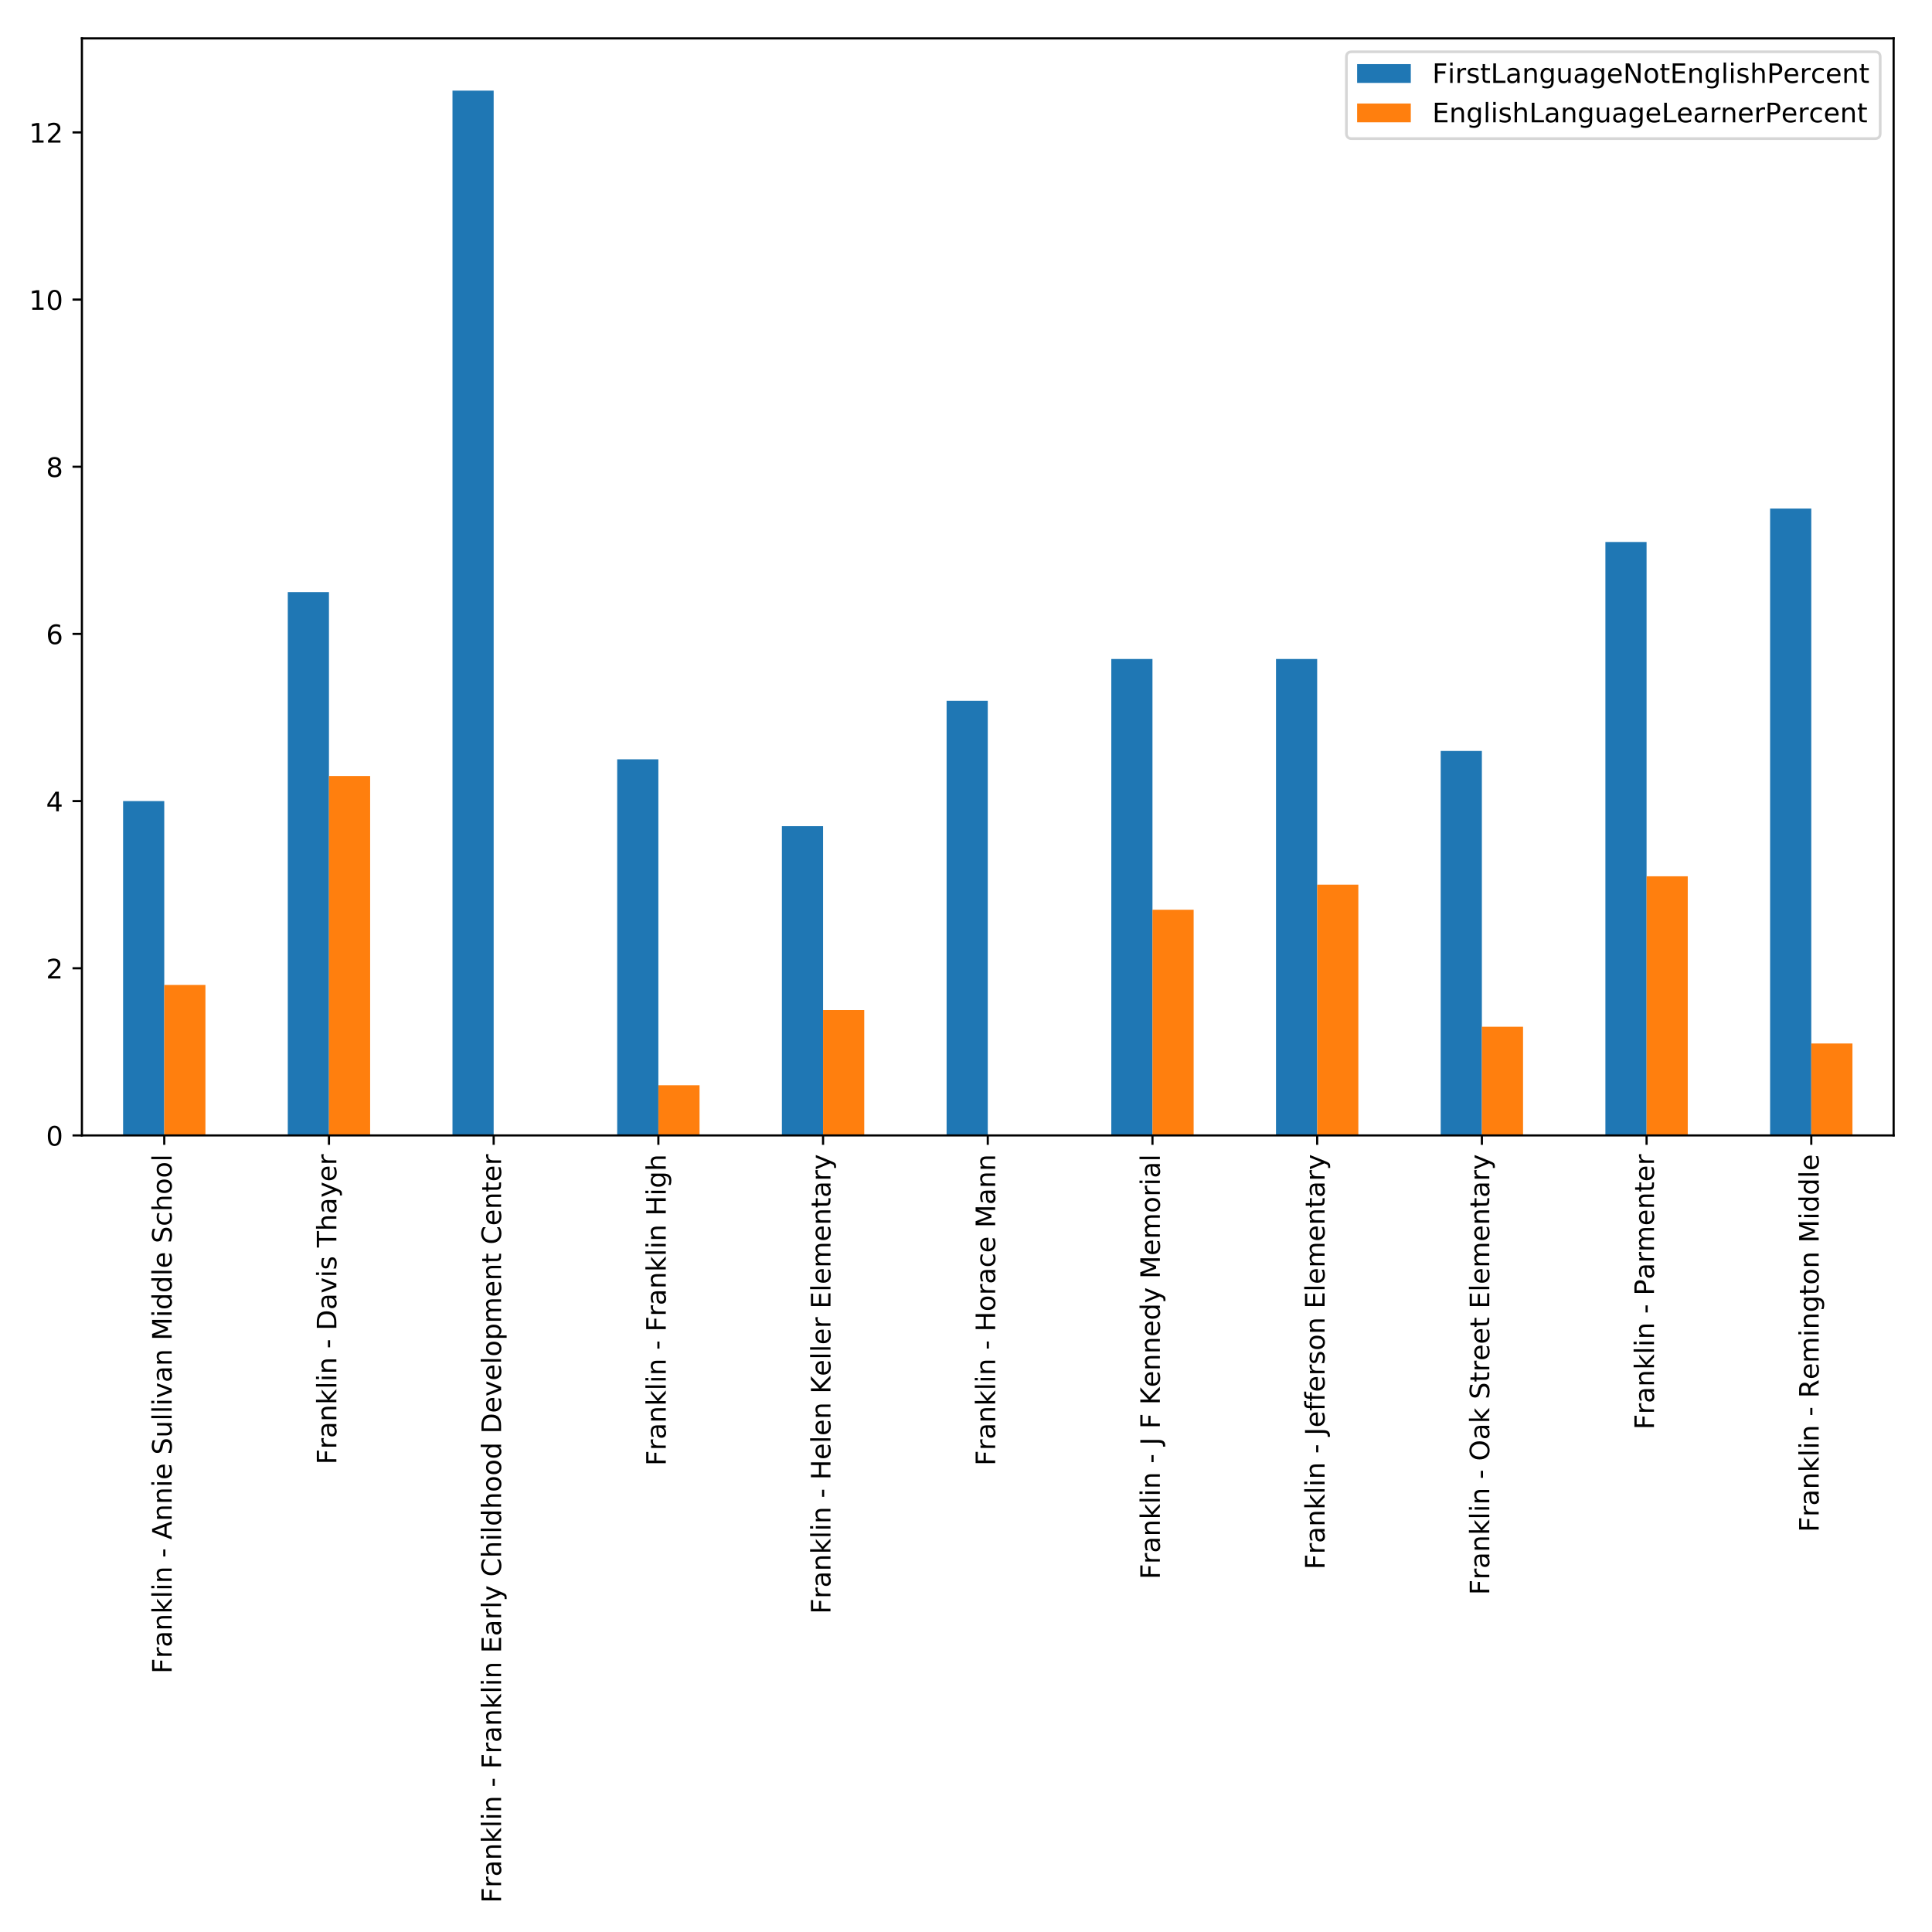 <?xml version="1.0" encoding="utf-8" standalone="no"?>
<!DOCTYPE svg PUBLIC "-//W3C//DTD SVG 1.1//EN"
  "http://www.w3.org/Graphics/SVG/1.1/DTD/svg11.dtd">
<!-- Created with matplotlib (http://matplotlib.org/) -->
<svg height="720pt" version="1.1" viewBox="0 0 720 720" width="720pt" xmlns="http://www.w3.org/2000/svg" xmlns:xlink="http://www.w3.org/1999/xlink">
 <defs>
  <style type="text/css">
*{stroke-linecap:butt;stroke-linejoin:round;}
  </style>
 </defs>
 <g id="figure_1">
  <g id="patch_1">
   <path d="M 0 720 
L 720 720 
L 720 0 
L 0 0 
z
" style="fill:#ffffff;"/>
  </g>
  <g id="axes_1">
   <g id="patch_2">
    <path d="M 30.525 423.137 
L 705.7 423.137 
L 705.7 14.3 
L 30.525 14.3 
z
" style="fill:#ffffff;"/>
   </g>
   <g id="patch_3">
    <path clip-path="url(#pba1f4c65ac)" d="M 45.87 423.137 
L 61.215 423.137 
L 61.215 298.539 
L 45.87 298.539 
z
" style="fill:#1f77b4;"/>
   </g>
   <g id="patch_4">
    <path clip-path="url(#pba1f4c65ac)" d="M 107.249 423.137 
L 122.594 423.137 
L 122.594 220.666 
L 107.249 220.666 
z
" style="fill:#1f77b4;"/>
   </g>
   <g id="patch_5">
    <path clip-path="url(#pba1f4c65ac)" d="M 168.629 423.137 
L 183.974 423.137 
L 183.974 33.768 
L 168.629 33.768 
z
" style="fill:#1f77b4;"/>
   </g>
   <g id="patch_6">
    <path clip-path="url(#pba1f4c65ac)" d="M 230.009 423.137 
L 245.353 423.137 
L 245.353 282.965 
L 230.009 282.965 
z
" style="fill:#1f77b4;"/>
   </g>
   <g id="patch_7">
    <path clip-path="url(#pba1f4c65ac)" d="M 291.388 423.137 
L 306.733 423.137 
L 306.733 307.884 
L 291.388 307.884 
z
" style="fill:#1f77b4;"/>
   </g>
   <g id="patch_8">
    <path clip-path="url(#pba1f4c65ac)" d="M 352.768 423.137 
L 368.113 423.137 
L 368.113 261.16 
L 352.768 261.16 
z
" style="fill:#1f77b4;"/>
   </g>
   <g id="patch_9">
    <path clip-path="url(#pba1f4c65ac)" d="M 414.147 423.137 
L 429.492 423.137 
L 429.492 245.585 
L 414.147 245.585 
z
" style="fill:#1f77b4;"/>
   </g>
   <g id="patch_10">
    <path clip-path="url(#pba1f4c65ac)" d="M 475.527 423.137 
L 490.872 423.137 
L 490.872 245.585 
L 475.527 245.585 
z
" style="fill:#1f77b4;"/>
   </g>
   <g id="patch_11">
    <path clip-path="url(#pba1f4c65ac)" d="M 536.906 423.137 
L 552.251 423.137 
L 552.251 279.85 
L 536.906 279.85 
z
" style="fill:#1f77b4;"/>
   </g>
   <g id="patch_12">
    <path clip-path="url(#pba1f4c65ac)" d="M 598.286 423.137 
L 613.631 423.137 
L 613.631 201.976 
L 598.286 201.976 
z
" style="fill:#1f77b4;"/>
   </g>
   <g id="patch_13">
    <path clip-path="url(#pba1f4c65ac)" d="M 659.665 423.137 
L 675.01 423.137 
L 675.01 189.516 
L 659.665 189.516 
z
" style="fill:#1f77b4;"/>
   </g>
   <g id="patch_14">
    <path clip-path="url(#pba1f4c65ac)" d="M 61.215 423.137 
L 76.56 423.137 
L 76.56 367.068 
L 61.215 367.068 
z
" style="fill:#ff7f0e;"/>
   </g>
   <g id="patch_15">
    <path clip-path="url(#pba1f4c65ac)" d="M 122.594 423.137 
L 137.939 423.137 
L 137.939 289.195 
L 122.594 289.195 
z
" style="fill:#ff7f0e;"/>
   </g>
   <g id="patch_16">
    <path clip-path="url(#pba1f4c65ac)" d="M 183.974 423.137 
L 199.319 423.137 
L 199.319 423.137 
L 183.974 423.137 
z
" style="fill:#ff7f0e;"/>
   </g>
   <g id="patch_17">
    <path clip-path="url(#pba1f4c65ac)" d="M 245.353 423.137 
L 260.698 423.137 
L 260.698 404.448 
L 245.353 404.448 
z
" style="fill:#ff7f0e;"/>
   </g>
   <g id="patch_18">
    <path clip-path="url(#pba1f4c65ac)" d="M 306.733 423.137 
L 322.078 423.137 
L 322.078 376.413 
L 306.733 376.413 
z
" style="fill:#ff7f0e;"/>
   </g>
   <g id="patch_19">
    <path clip-path="url(#pba1f4c65ac)" d="M 368.113 423.137 
L 383.457 423.137 
L 383.457 423.137 
L 368.113 423.137 
z
" style="fill:#ff7f0e;"/>
   </g>
   <g id="patch_20">
    <path clip-path="url(#pba1f4c65ac)" d="M 429.492 423.137 
L 444.837 423.137 
L 444.837 339.034 
L 429.492 339.034 
z
" style="fill:#ff7f0e;"/>
   </g>
   <g id="patch_21">
    <path clip-path="url(#pba1f4c65ac)" d="M 490.872 423.137 
L 506.216 423.137 
L 506.216 329.689 
L 490.872 329.689 
z
" style="fill:#ff7f0e;"/>
   </g>
   <g id="patch_22">
    <path clip-path="url(#pba1f4c65ac)" d="M 552.251 423.137 
L 567.596 423.137 
L 567.596 382.643 
L 552.251 382.643 
z
" style="fill:#ff7f0e;"/>
   </g>
   <g id="patch_23">
    <path clip-path="url(#pba1f4c65ac)" d="M 613.631 423.137 
L 628.976 423.137 
L 628.976 326.574 
L 613.631 326.574 
z
" style="fill:#ff7f0e;"/>
   </g>
   <g id="patch_24">
    <path clip-path="url(#pba1f4c65ac)" d="M 675.01 423.137 
L 690.355 423.137 
L 690.355 388.873 
L 675.01 388.873 
z
" style="fill:#ff7f0e;"/>
   </g>
   <g id="matplotlib.axis_1">
    <g id="xtick_1">
     <g id="line2d_1">
      <defs>
       <path d="M 0 0 
L 0 3.5 
" id="mfb82d4d991" style="stroke:#000000;stroke-width:0.8;"/>
      </defs>
      <g>
       <use style="stroke:#000000;stroke-width:0.8;" x="61.215" xlink:href="#mfb82d4d991" y="423.137"/>
      </g>
     </g>
     <g id="text_1">
      <!-- Franklin - Annie Sullivan Middle School -->
      <defs>
       <path d="M 9.812 72.906 
L 51.703 72.906 
L 51.703 64.594 
L 19.672 64.594 
L 19.672 43.109 
L 48.578 43.109 
L 48.578 34.812 
L 19.672 34.812 
L 19.672 0 
L 9.812 0 
z
" id="DejaVuSans-46"/>
       <path d="M 41.109 46.297 
Q 39.594 47.172 37.812 47.578 
Q 36.031 48 33.891 48 
Q 26.266 48 22.188 43.047 
Q 18.109 38.094 18.109 28.812 
L 18.109 0 
L 9.078 0 
L 9.078 54.688 
L 18.109 54.688 
L 18.109 46.188 
Q 20.953 51.172 25.484 53.578 
Q 30.031 56 36.531 56 
Q 37.453 56 38.578 55.875 
Q 39.703 55.766 41.062 55.516 
z
" id="DejaVuSans-72"/>
       <path d="M 34.281 27.484 
Q 23.391 27.484 19.188 25 
Q 14.984 22.516 14.984 16.5 
Q 14.984 11.719 18.141 8.906 
Q 21.297 6.109 26.703 6.109 
Q 34.188 6.109 38.703 11.406 
Q 43.219 16.703 43.219 25.484 
L 43.219 27.484 
z
M 52.203 31.203 
L 52.203 0 
L 43.219 0 
L 43.219 8.297 
Q 40.141 3.328 35.547 0.953 
Q 30.953 -1.422 24.312 -1.422 
Q 15.922 -1.422 10.953 3.297 
Q 6 8.016 6 15.922 
Q 6 25.141 12.172 29.828 
Q 18.359 34.516 30.609 34.516 
L 43.219 34.516 
L 43.219 35.406 
Q 43.219 41.609 39.141 45 
Q 35.062 48.391 27.688 48.391 
Q 23 48.391 18.547 47.266 
Q 14.109 46.141 10.016 43.891 
L 10.016 52.203 
Q 14.938 54.109 19.578 55.047 
Q 24.219 56 28.609 56 
Q 40.484 56 46.344 49.844 
Q 52.203 43.703 52.203 31.203 
z
" id="DejaVuSans-61"/>
       <path d="M 54.891 33.016 
L 54.891 0 
L 45.906 0 
L 45.906 32.719 
Q 45.906 40.484 42.875 44.328 
Q 39.844 48.188 33.797 48.188 
Q 26.516 48.188 22.312 43.547 
Q 18.109 38.922 18.109 30.906 
L 18.109 0 
L 9.078 0 
L 9.078 54.688 
L 18.109 54.688 
L 18.109 46.188 
Q 21.344 51.125 25.703 53.562 
Q 30.078 56 35.797 56 
Q 45.219 56 50.047 50.172 
Q 54.891 44.344 54.891 33.016 
z
" id="DejaVuSans-6e"/>
       <path d="M 9.078 75.984 
L 18.109 75.984 
L 18.109 31.109 
L 44.922 54.688 
L 56.391 54.688 
L 27.391 29.109 
L 57.625 0 
L 45.906 0 
L 18.109 26.703 
L 18.109 0 
L 9.078 0 
z
" id="DejaVuSans-6b"/>
       <path d="M 9.422 75.984 
L 18.406 75.984 
L 18.406 0 
L 9.422 0 
z
" id="DejaVuSans-6c"/>
       <path d="M 9.422 54.688 
L 18.406 54.688 
L 18.406 0 
L 9.422 0 
z
M 9.422 75.984 
L 18.406 75.984 
L 18.406 64.594 
L 9.422 64.594 
z
" id="DejaVuSans-69"/>
       <path id="DejaVuSans-20"/>
       <path d="M 4.891 31.391 
L 31.203 31.391 
L 31.203 23.391 
L 4.891 23.391 
z
" id="DejaVuSans-2d"/>
       <path d="M 34.188 63.188 
L 20.797 26.906 
L 47.609 26.906 
z
M 28.609 72.906 
L 39.797 72.906 
L 67.578 0 
L 57.328 0 
L 50.688 18.703 
L 17.828 18.703 
L 11.188 0 
L 0.781 0 
z
" id="DejaVuSans-41"/>
       <path d="M 56.203 29.594 
L 56.203 25.203 
L 14.891 25.203 
Q 15.484 15.922 20.484 11.062 
Q 25.484 6.203 34.422 6.203 
Q 39.594 6.203 44.453 7.469 
Q 49.312 8.734 54.109 11.281 
L 54.109 2.781 
Q 49.266 0.734 44.188 -0.344 
Q 39.109 -1.422 33.891 -1.422 
Q 20.797 -1.422 13.156 6.188 
Q 5.516 13.812 5.516 26.812 
Q 5.516 40.234 12.766 48.109 
Q 20.016 56 32.328 56 
Q 43.359 56 49.781 48.891 
Q 56.203 41.797 56.203 29.594 
z
M 47.219 32.234 
Q 47.125 39.594 43.094 43.984 
Q 39.062 48.391 32.422 48.391 
Q 24.906 48.391 20.391 44.141 
Q 15.875 39.891 15.188 32.172 
z
" id="DejaVuSans-65"/>
       <path d="M 53.516 70.516 
L 53.516 60.891 
Q 47.906 63.578 42.922 64.891 
Q 37.938 66.219 33.297 66.219 
Q 25.25 66.219 20.875 63.094 
Q 16.5 59.969 16.5 54.203 
Q 16.5 49.359 19.406 46.891 
Q 22.312 44.438 30.422 42.922 
L 36.375 41.703 
Q 47.406 39.594 52.656 34.297 
Q 57.906 29 57.906 20.125 
Q 57.906 9.516 50.797 4.047 
Q 43.703 -1.422 29.984 -1.422 
Q 24.812 -1.422 18.969 -0.25 
Q 13.141 0.922 6.891 3.219 
L 6.891 13.375 
Q 12.891 10.016 18.656 8.297 
Q 24.422 6.594 29.984 6.594 
Q 38.422 6.594 43.016 9.906 
Q 47.609 13.234 47.609 19.391 
Q 47.609 24.75 44.312 27.781 
Q 41.016 30.812 33.5 32.328 
L 27.484 33.5 
Q 16.453 35.688 11.516 40.375 
Q 6.594 45.062 6.594 53.422 
Q 6.594 63.094 13.406 68.656 
Q 20.219 74.219 32.172 74.219 
Q 37.312 74.219 42.625 73.281 
Q 47.953 72.359 53.516 70.516 
z
" id="DejaVuSans-53"/>
       <path d="M 8.5 21.578 
L 8.5 54.688 
L 17.484 54.688 
L 17.484 21.922 
Q 17.484 14.156 20.5 10.266 
Q 23.531 6.391 29.594 6.391 
Q 36.859 6.391 41.078 11.031 
Q 45.312 15.672 45.312 23.688 
L 45.312 54.688 
L 54.297 54.688 
L 54.297 0 
L 45.312 0 
L 45.312 8.406 
Q 42.047 3.422 37.719 1 
Q 33.406 -1.422 27.688 -1.422 
Q 18.266 -1.422 13.375 4.438 
Q 8.5 10.297 8.5 21.578 
z
M 31.109 56 
z
" id="DejaVuSans-75"/>
       <path d="M 2.984 54.688 
L 12.5 54.688 
L 29.594 8.797 
L 46.688 54.688 
L 56.203 54.688 
L 35.688 0 
L 23.484 0 
z
" id="DejaVuSans-76"/>
       <path d="M 9.812 72.906 
L 24.516 72.906 
L 43.109 23.297 
L 61.812 72.906 
L 76.516 72.906 
L 76.516 0 
L 66.891 0 
L 66.891 64.016 
L 48.094 14.016 
L 38.188 14.016 
L 19.391 64.016 
L 19.391 0 
L 9.812 0 
z
" id="DejaVuSans-4d"/>
       <path d="M 45.406 46.391 
L 45.406 75.984 
L 54.391 75.984 
L 54.391 0 
L 45.406 0 
L 45.406 8.203 
Q 42.578 3.328 38.25 0.953 
Q 33.938 -1.422 27.875 -1.422 
Q 17.969 -1.422 11.734 6.484 
Q 5.516 14.406 5.516 27.297 
Q 5.516 40.188 11.734 48.094 
Q 17.969 56 27.875 56 
Q 33.938 56 38.25 53.625 
Q 42.578 51.266 45.406 46.391 
z
M 14.797 27.297 
Q 14.797 17.391 18.875 11.75 
Q 22.953 6.109 30.078 6.109 
Q 37.203 6.109 41.297 11.75 
Q 45.406 17.391 45.406 27.297 
Q 45.406 37.203 41.297 42.844 
Q 37.203 48.484 30.078 48.484 
Q 22.953 48.484 18.875 42.844 
Q 14.797 37.203 14.797 27.297 
z
" id="DejaVuSans-64"/>
       <path d="M 48.781 52.594 
L 48.781 44.188 
Q 44.969 46.297 41.141 47.344 
Q 37.312 48.391 33.406 48.391 
Q 24.656 48.391 19.812 42.844 
Q 14.984 37.312 14.984 27.297 
Q 14.984 17.281 19.812 11.734 
Q 24.656 6.203 33.406 6.203 
Q 37.312 6.203 41.141 7.25 
Q 44.969 8.297 48.781 10.406 
L 48.781 2.094 
Q 45.016 0.344 40.984 -0.531 
Q 36.969 -1.422 32.422 -1.422 
Q 20.062 -1.422 12.781 6.344 
Q 5.516 14.109 5.516 27.297 
Q 5.516 40.672 12.859 48.328 
Q 20.219 56 33.016 56 
Q 37.156 56 41.109 55.141 
Q 45.062 54.297 48.781 52.594 
z
" id="DejaVuSans-63"/>
       <path d="M 54.891 33.016 
L 54.891 0 
L 45.906 0 
L 45.906 32.719 
Q 45.906 40.484 42.875 44.328 
Q 39.844 48.188 33.797 48.188 
Q 26.516 48.188 22.312 43.547 
Q 18.109 38.922 18.109 30.906 
L 18.109 0 
L 9.078 0 
L 9.078 75.984 
L 18.109 75.984 
L 18.109 46.188 
Q 21.344 51.125 25.703 53.562 
Q 30.078 56 35.797 56 
Q 45.219 56 50.047 50.172 
Q 54.891 44.344 54.891 33.016 
z
" id="DejaVuSans-68"/>
       <path d="M 30.609 48.391 
Q 23.391 48.391 19.188 42.75 
Q 14.984 37.109 14.984 27.297 
Q 14.984 17.484 19.156 11.844 
Q 23.344 6.203 30.609 6.203 
Q 37.797 6.203 41.984 11.859 
Q 46.188 17.531 46.188 27.297 
Q 46.188 37.016 41.984 42.703 
Q 37.797 48.391 30.609 48.391 
z
M 30.609 56 
Q 42.328 56 49.016 48.375 
Q 55.719 40.766 55.719 27.297 
Q 55.719 13.875 49.016 6.219 
Q 42.328 -1.422 30.609 -1.422 
Q 18.844 -1.422 12.172 6.219 
Q 5.516 13.875 5.516 27.297 
Q 5.516 40.766 12.172 48.375 
Q 18.844 56 30.609 56 
z
" id="DejaVuSans-6f"/>
      </defs>
      <g transform="translate(63.974 623.723)rotate(-90)scale(0.1 -0.1)">
       <use xlink:href="#DejaVuSans-46"/>
       <use x="57.41" xlink:href="#DejaVuSans-72"/>
       <use x="98.523" xlink:href="#DejaVuSans-61"/>
       <use x="159.803" xlink:href="#DejaVuSans-6e"/>
       <use x="223.182" xlink:href="#DejaVuSans-6b"/>
       <use x="281.092" xlink:href="#DejaVuSans-6c"/>
       <use x="308.875" xlink:href="#DejaVuSans-69"/>
       <use x="336.658" xlink:href="#DejaVuSans-6e"/>
       <use x="400.037" xlink:href="#DejaVuSans-20"/>
       <use x="431.824" xlink:href="#DejaVuSans-2d"/>
       <use x="467.908" xlink:href="#DejaVuSans-20"/>
       <use x="499.695" xlink:href="#DejaVuSans-41"/>
       <use x="568.104" xlink:href="#DejaVuSans-6e"/>
       <use x="631.482" xlink:href="#DejaVuSans-6e"/>
       <use x="694.861" xlink:href="#DejaVuSans-69"/>
       <use x="722.645" xlink:href="#DejaVuSans-65"/>
       <use x="784.168" xlink:href="#DejaVuSans-20"/>
       <use x="815.955" xlink:href="#DejaVuSans-53"/>
       <use x="879.432" xlink:href="#DejaVuSans-75"/>
       <use x="942.811" xlink:href="#DejaVuSans-6c"/>
       <use x="970.594" xlink:href="#DejaVuSans-6c"/>
       <use x="998.377" xlink:href="#DejaVuSans-69"/>
       <use x="1026.16" xlink:href="#DejaVuSans-76"/>
       <use x="1085.34" xlink:href="#DejaVuSans-61"/>
       <use x="1146.619" xlink:href="#DejaVuSans-6e"/>
       <use x="1209.998" xlink:href="#DejaVuSans-20"/>
       <use x="1241.785" xlink:href="#DejaVuSans-4d"/>
       <use x="1328.064" xlink:href="#DejaVuSans-69"/>
       <use x="1355.848" xlink:href="#DejaVuSans-64"/>
       <use x="1419.324" xlink:href="#DejaVuSans-64"/>
       <use x="1482.801" xlink:href="#DejaVuSans-6c"/>
       <use x="1510.584" xlink:href="#DejaVuSans-65"/>
       <use x="1572.107" xlink:href="#DejaVuSans-20"/>
       <use x="1603.895" xlink:href="#DejaVuSans-53"/>
       <use x="1667.371" xlink:href="#DejaVuSans-63"/>
       <use x="1722.352" xlink:href="#DejaVuSans-68"/>
       <use x="1785.73" xlink:href="#DejaVuSans-6f"/>
       <use x="1846.912" xlink:href="#DejaVuSans-6f"/>
       <use x="1908.094" xlink:href="#DejaVuSans-6c"/>
      </g>
     </g>
    </g>
    <g id="xtick_2">
     <g id="line2d_2">
      <g>
       <use style="stroke:#000000;stroke-width:0.8;" x="122.594" xlink:href="#mfb82d4d991" y="423.137"/>
      </g>
     </g>
     <g id="text_2">
      <!-- Franklin - Davis Thayer -->
      <defs>
       <path d="M 19.672 64.797 
L 19.672 8.109 
L 31.594 8.109 
Q 46.688 8.109 53.688 14.938 
Q 60.688 21.781 60.688 36.531 
Q 60.688 51.172 53.688 57.984 
Q 46.688 64.797 31.594 64.797 
z
M 9.812 72.906 
L 30.078 72.906 
Q 51.266 72.906 61.172 64.094 
Q 71.094 55.281 71.094 36.531 
Q 71.094 17.672 61.125 8.828 
Q 51.172 0 30.078 0 
L 9.812 0 
z
" id="DejaVuSans-44"/>
       <path d="M 44.281 53.078 
L 44.281 44.578 
Q 40.484 46.531 36.375 47.5 
Q 32.281 48.484 27.875 48.484 
Q 21.188 48.484 17.844 46.438 
Q 14.5 44.391 14.5 40.281 
Q 14.5 37.156 16.891 35.375 
Q 19.281 33.594 26.516 31.984 
L 29.594 31.297 
Q 39.156 29.25 43.188 25.516 
Q 47.219 21.781 47.219 15.094 
Q 47.219 7.469 41.188 3.016 
Q 35.156 -1.422 24.609 -1.422 
Q 20.219 -1.422 15.453 -0.562 
Q 10.688 0.297 5.422 2 
L 5.422 11.281 
Q 10.406 8.688 15.234 7.391 
Q 20.062 6.109 24.812 6.109 
Q 31.156 6.109 34.562 8.281 
Q 37.984 10.453 37.984 14.406 
Q 37.984 18.062 35.516 20.016 
Q 33.062 21.969 24.703 23.781 
L 21.578 24.516 
Q 13.234 26.266 9.516 29.906 
Q 5.812 33.547 5.812 39.891 
Q 5.812 47.609 11.281 51.797 
Q 16.75 56 26.812 56 
Q 31.781 56 36.172 55.266 
Q 40.578 54.547 44.281 53.078 
z
" id="DejaVuSans-73"/>
       <path d="M -0.297 72.906 
L 61.375 72.906 
L 61.375 64.594 
L 35.5 64.594 
L 35.5 0 
L 25.594 0 
L 25.594 64.594 
L -0.297 64.594 
z
" id="DejaVuSans-54"/>
       <path d="M 32.172 -5.078 
Q 28.375 -14.844 24.75 -17.812 
Q 21.141 -20.797 15.094 -20.797 
L 7.906 -20.797 
L 7.906 -13.281 
L 13.188 -13.281 
Q 16.891 -13.281 18.938 -11.516 
Q 21 -9.766 23.484 -3.219 
L 25.094 0.875 
L 2.984 54.688 
L 12.5 54.688 
L 29.594 11.922 
L 46.688 54.688 
L 56.203 54.688 
z
" id="DejaVuSans-79"/>
      </defs>
      <g transform="translate(125.354 545.772)rotate(-90)scale(0.1 -0.1)">
       <use xlink:href="#DejaVuSans-46"/>
       <use x="57.41" xlink:href="#DejaVuSans-72"/>
       <use x="98.523" xlink:href="#DejaVuSans-61"/>
       <use x="159.803" xlink:href="#DejaVuSans-6e"/>
       <use x="223.182" xlink:href="#DejaVuSans-6b"/>
       <use x="281.092" xlink:href="#DejaVuSans-6c"/>
       <use x="308.875" xlink:href="#DejaVuSans-69"/>
       <use x="336.658" xlink:href="#DejaVuSans-6e"/>
       <use x="400.037" xlink:href="#DejaVuSans-20"/>
       <use x="431.824" xlink:href="#DejaVuSans-2d"/>
       <use x="467.908" xlink:href="#DejaVuSans-20"/>
       <use x="499.695" xlink:href="#DejaVuSans-44"/>
       <use x="576.697" xlink:href="#DejaVuSans-61"/>
       <use x="637.977" xlink:href="#DejaVuSans-76"/>
       <use x="697.156" xlink:href="#DejaVuSans-69"/>
       <use x="724.939" xlink:href="#DejaVuSans-73"/>
       <use x="777.039" xlink:href="#DejaVuSans-20"/>
       <use x="808.826" xlink:href="#DejaVuSans-54"/>
       <use x="869.91" xlink:href="#DejaVuSans-68"/>
       <use x="933.289" xlink:href="#DejaVuSans-61"/>
       <use x="994.568" xlink:href="#DejaVuSans-79"/>
       <use x="1053.748" xlink:href="#DejaVuSans-65"/>
       <use x="1115.271" xlink:href="#DejaVuSans-72"/>
      </g>
     </g>
    </g>
    <g id="xtick_3">
     <g id="line2d_3">
      <g>
       <use style="stroke:#000000;stroke-width:0.8;" x="183.974" xlink:href="#mfb82d4d991" y="423.137"/>
      </g>
     </g>
     <g id="text_3">
      <!-- Franklin - Franklin Early Childhood Development Center -->
      <defs>
       <path d="M 9.812 72.906 
L 55.906 72.906 
L 55.906 64.594 
L 19.672 64.594 
L 19.672 43.016 
L 54.391 43.016 
L 54.391 34.719 
L 19.672 34.719 
L 19.672 8.297 
L 56.781 8.297 
L 56.781 0 
L 9.812 0 
z
" id="DejaVuSans-45"/>
       <path d="M 64.406 67.281 
L 64.406 56.891 
Q 59.422 61.531 53.781 63.812 
Q 48.141 66.109 41.797 66.109 
Q 29.297 66.109 22.656 58.469 
Q 16.016 50.828 16.016 36.375 
Q 16.016 21.969 22.656 14.328 
Q 29.297 6.688 41.797 6.688 
Q 48.141 6.688 53.781 8.984 
Q 59.422 11.281 64.406 15.922 
L 64.406 5.609 
Q 59.234 2.094 53.438 0.328 
Q 47.656 -1.422 41.219 -1.422 
Q 24.656 -1.422 15.125 8.703 
Q 5.609 18.844 5.609 36.375 
Q 5.609 53.953 15.125 64.078 
Q 24.656 74.219 41.219 74.219 
Q 47.75 74.219 53.531 72.484 
Q 59.328 70.75 64.406 67.281 
z
" id="DejaVuSans-43"/>
       <path d="M 18.109 8.203 
L 18.109 -20.797 
L 9.078 -20.797 
L 9.078 54.688 
L 18.109 54.688 
L 18.109 46.391 
Q 20.953 51.266 25.266 53.625 
Q 29.594 56 35.594 56 
Q 45.562 56 51.781 48.094 
Q 58.016 40.188 58.016 27.297 
Q 58.016 14.406 51.781 6.484 
Q 45.562 -1.422 35.594 -1.422 
Q 29.594 -1.422 25.266 0.953 
Q 20.953 3.328 18.109 8.203 
z
M 48.688 27.297 
Q 48.688 37.203 44.609 42.844 
Q 40.531 48.484 33.406 48.484 
Q 26.266 48.484 22.188 42.844 
Q 18.109 37.203 18.109 27.297 
Q 18.109 17.391 22.188 11.75 
Q 26.266 6.109 33.406 6.109 
Q 40.531 6.109 44.609 11.75 
Q 48.688 17.391 48.688 27.297 
z
" id="DejaVuSans-70"/>
       <path d="M 52 44.188 
Q 55.375 50.25 60.062 53.125 
Q 64.75 56 71.094 56 
Q 79.641 56 84.281 50.016 
Q 88.922 44.047 88.922 33.016 
L 88.922 0 
L 79.891 0 
L 79.891 32.719 
Q 79.891 40.578 77.094 44.375 
Q 74.312 48.188 68.609 48.188 
Q 61.625 48.188 57.562 43.547 
Q 53.516 38.922 53.516 30.906 
L 53.516 0 
L 44.484 0 
L 44.484 32.719 
Q 44.484 40.625 41.703 44.406 
Q 38.922 48.188 33.109 48.188 
Q 26.219 48.188 22.156 43.531 
Q 18.109 38.875 18.109 30.906 
L 18.109 0 
L 9.078 0 
L 9.078 54.688 
L 18.109 54.688 
L 18.109 46.188 
Q 21.188 51.219 25.484 53.609 
Q 29.781 56 35.688 56 
Q 41.656 56 45.828 52.969 
Q 50 49.953 52 44.188 
z
" id="DejaVuSans-6d"/>
       <path d="M 18.312 70.219 
L 18.312 54.688 
L 36.812 54.688 
L 36.812 47.703 
L 18.312 47.703 
L 18.312 18.016 
Q 18.312 11.328 20.141 9.422 
Q 21.969 7.516 27.594 7.516 
L 36.812 7.516 
L 36.812 0 
L 27.594 0 
Q 17.188 0 13.234 3.875 
Q 9.281 7.766 9.281 18.016 
L 9.281 47.703 
L 2.688 47.703 
L 2.688 54.688 
L 9.281 54.688 
L 9.281 70.219 
z
" id="DejaVuSans-74"/>
      </defs>
      <g transform="translate(186.733 709.2)rotate(-90)scale(0.1 -0.1)">
       <use xlink:href="#DejaVuSans-46"/>
       <use x="57.41" xlink:href="#DejaVuSans-72"/>
       <use x="98.523" xlink:href="#DejaVuSans-61"/>
       <use x="159.803" xlink:href="#DejaVuSans-6e"/>
       <use x="223.182" xlink:href="#DejaVuSans-6b"/>
       <use x="281.092" xlink:href="#DejaVuSans-6c"/>
       <use x="308.875" xlink:href="#DejaVuSans-69"/>
       <use x="336.658" xlink:href="#DejaVuSans-6e"/>
       <use x="400.037" xlink:href="#DejaVuSans-20"/>
       <use x="431.824" xlink:href="#DejaVuSans-2d"/>
       <use x="467.908" xlink:href="#DejaVuSans-20"/>
       <use x="499.695" xlink:href="#DejaVuSans-46"/>
       <use x="557.105" xlink:href="#DejaVuSans-72"/>
       <use x="598.219" xlink:href="#DejaVuSans-61"/>
       <use x="659.498" xlink:href="#DejaVuSans-6e"/>
       <use x="722.877" xlink:href="#DejaVuSans-6b"/>
       <use x="780.787" xlink:href="#DejaVuSans-6c"/>
       <use x="808.57" xlink:href="#DejaVuSans-69"/>
       <use x="836.354" xlink:href="#DejaVuSans-6e"/>
       <use x="899.732" xlink:href="#DejaVuSans-20"/>
       <use x="931.52" xlink:href="#DejaVuSans-45"/>
       <use x="994.703" xlink:href="#DejaVuSans-61"/>
       <use x="1055.982" xlink:href="#DejaVuSans-72"/>
       <use x="1097.096" xlink:href="#DejaVuSans-6c"/>
       <use x="1124.879" xlink:href="#DejaVuSans-79"/>
       <use x="1184.059" xlink:href="#DejaVuSans-20"/>
       <use x="1215.846" xlink:href="#DejaVuSans-43"/>
       <use x="1285.67" xlink:href="#DejaVuSans-68"/>
       <use x="1349.049" xlink:href="#DejaVuSans-69"/>
       <use x="1376.832" xlink:href="#DejaVuSans-6c"/>
       <use x="1404.615" xlink:href="#DejaVuSans-64"/>
       <use x="1468.092" xlink:href="#DejaVuSans-68"/>
       <use x="1531.471" xlink:href="#DejaVuSans-6f"/>
       <use x="1592.652" xlink:href="#DejaVuSans-6f"/>
       <use x="1653.834" xlink:href="#DejaVuSans-64"/>
       <use x="1717.311" xlink:href="#DejaVuSans-20"/>
       <use x="1749.098" xlink:href="#DejaVuSans-44"/>
       <use x="1826.1" xlink:href="#DejaVuSans-65"/>
       <use x="1887.623" xlink:href="#DejaVuSans-76"/>
       <use x="1946.803" xlink:href="#DejaVuSans-65"/>
       <use x="2008.326" xlink:href="#DejaVuSans-6c"/>
       <use x="2036.109" xlink:href="#DejaVuSans-6f"/>
       <use x="2097.291" xlink:href="#DejaVuSans-70"/>
       <use x="2160.768" xlink:href="#DejaVuSans-6d"/>
       <use x="2258.18" xlink:href="#DejaVuSans-65"/>
       <use x="2319.703" xlink:href="#DejaVuSans-6e"/>
       <use x="2383.082" xlink:href="#DejaVuSans-74"/>
       <use x="2422.291" xlink:href="#DejaVuSans-20"/>
       <use x="2454.078" xlink:href="#DejaVuSans-43"/>
       <use x="2523.902" xlink:href="#DejaVuSans-65"/>
       <use x="2585.426" xlink:href="#DejaVuSans-6e"/>
       <use x="2648.805" xlink:href="#DejaVuSans-74"/>
       <use x="2688.014" xlink:href="#DejaVuSans-65"/>
       <use x="2749.537" xlink:href="#DejaVuSans-72"/>
      </g>
     </g>
    </g>
    <g id="xtick_4">
     <g id="line2d_4">
      <g>
       <use style="stroke:#000000;stroke-width:0.8;" x="245.353" xlink:href="#mfb82d4d991" y="423.137"/>
      </g>
     </g>
     <g id="text_4">
      <!-- Franklin - Franklin High -->
      <defs>
       <path d="M 9.812 72.906 
L 19.672 72.906 
L 19.672 43.016 
L 55.516 43.016 
L 55.516 72.906 
L 65.375 72.906 
L 65.375 0 
L 55.516 0 
L 55.516 34.719 
L 19.672 34.719 
L 19.672 0 
L 9.812 0 
z
" id="DejaVuSans-48"/>
       <path d="M 45.406 27.984 
Q 45.406 37.75 41.375 43.109 
Q 37.359 48.484 30.078 48.484 
Q 22.859 48.484 18.828 43.109 
Q 14.797 37.75 14.797 27.984 
Q 14.797 18.266 18.828 12.891 
Q 22.859 7.516 30.078 7.516 
Q 37.359 7.516 41.375 12.891 
Q 45.406 18.266 45.406 27.984 
z
M 54.391 6.781 
Q 54.391 -7.172 48.188 -13.984 
Q 42 -20.797 29.203 -20.797 
Q 24.469 -20.797 20.266 -20.094 
Q 16.062 -19.391 12.109 -17.922 
L 12.109 -9.188 
Q 16.062 -11.328 19.922 -12.344 
Q 23.781 -13.375 27.781 -13.375 
Q 36.625 -13.375 41.016 -8.766 
Q 45.406 -4.156 45.406 5.172 
L 45.406 9.625 
Q 42.625 4.781 38.281 2.391 
Q 33.938 0 27.875 0 
Q 17.828 0 11.672 7.656 
Q 5.516 15.328 5.516 27.984 
Q 5.516 40.672 11.672 48.328 
Q 17.828 56 27.875 56 
Q 33.938 56 38.281 53.609 
Q 42.625 51.219 45.406 46.391 
L 45.406 54.688 
L 54.391 54.688 
z
" id="DejaVuSans-67"/>
      </defs>
      <g transform="translate(248.113 546.267)rotate(-90)scale(0.1 -0.1)">
       <use xlink:href="#DejaVuSans-46"/>
       <use x="57.41" xlink:href="#DejaVuSans-72"/>
       <use x="98.523" xlink:href="#DejaVuSans-61"/>
       <use x="159.803" xlink:href="#DejaVuSans-6e"/>
       <use x="223.182" xlink:href="#DejaVuSans-6b"/>
       <use x="281.092" xlink:href="#DejaVuSans-6c"/>
       <use x="308.875" xlink:href="#DejaVuSans-69"/>
       <use x="336.658" xlink:href="#DejaVuSans-6e"/>
       <use x="400.037" xlink:href="#DejaVuSans-20"/>
       <use x="431.824" xlink:href="#DejaVuSans-2d"/>
       <use x="467.908" xlink:href="#DejaVuSans-20"/>
       <use x="499.695" xlink:href="#DejaVuSans-46"/>
       <use x="557.105" xlink:href="#DejaVuSans-72"/>
       <use x="598.219" xlink:href="#DejaVuSans-61"/>
       <use x="659.498" xlink:href="#DejaVuSans-6e"/>
       <use x="722.877" xlink:href="#DejaVuSans-6b"/>
       <use x="780.787" xlink:href="#DejaVuSans-6c"/>
       <use x="808.57" xlink:href="#DejaVuSans-69"/>
       <use x="836.354" xlink:href="#DejaVuSans-6e"/>
       <use x="899.732" xlink:href="#DejaVuSans-20"/>
       <use x="931.52" xlink:href="#DejaVuSans-48"/>
       <use x="1006.715" xlink:href="#DejaVuSans-69"/>
       <use x="1034.498" xlink:href="#DejaVuSans-67"/>
       <use x="1097.975" xlink:href="#DejaVuSans-68"/>
      </g>
     </g>
    </g>
    <g id="xtick_5">
     <g id="line2d_5">
      <g>
       <use style="stroke:#000000;stroke-width:0.8;" x="306.733" xlink:href="#mfb82d4d991" y="423.137"/>
      </g>
     </g>
     <g id="text_5">
      <!-- Franklin - Helen Keller Elementary -->
      <defs>
       <path d="M 9.812 72.906 
L 19.672 72.906 
L 19.672 42.094 
L 52.391 72.906 
L 65.094 72.906 
L 28.906 38.922 
L 67.672 0 
L 54.688 0 
L 19.672 35.109 
L 19.672 0 
L 9.812 0 
z
" id="DejaVuSans-4b"/>
      </defs>
      <g transform="translate(309.492 601.484)rotate(-90)scale(0.1 -0.1)">
       <use xlink:href="#DejaVuSans-46"/>
       <use x="57.41" xlink:href="#DejaVuSans-72"/>
       <use x="98.523" xlink:href="#DejaVuSans-61"/>
       <use x="159.803" xlink:href="#DejaVuSans-6e"/>
       <use x="223.182" xlink:href="#DejaVuSans-6b"/>
       <use x="281.092" xlink:href="#DejaVuSans-6c"/>
       <use x="308.875" xlink:href="#DejaVuSans-69"/>
       <use x="336.658" xlink:href="#DejaVuSans-6e"/>
       <use x="400.037" xlink:href="#DejaVuSans-20"/>
       <use x="431.824" xlink:href="#DejaVuSans-2d"/>
       <use x="467.908" xlink:href="#DejaVuSans-20"/>
       <use x="499.695" xlink:href="#DejaVuSans-48"/>
       <use x="574.891" xlink:href="#DejaVuSans-65"/>
       <use x="636.414" xlink:href="#DejaVuSans-6c"/>
       <use x="664.197" xlink:href="#DejaVuSans-65"/>
       <use x="725.721" xlink:href="#DejaVuSans-6e"/>
       <use x="789.1" xlink:href="#DejaVuSans-20"/>
       <use x="820.887" xlink:href="#DejaVuSans-4b"/>
       <use x="886.385" xlink:href="#DejaVuSans-65"/>
       <use x="947.908" xlink:href="#DejaVuSans-6c"/>
       <use x="975.691" xlink:href="#DejaVuSans-6c"/>
       <use x="1003.475" xlink:href="#DejaVuSans-65"/>
       <use x="1064.998" xlink:href="#DejaVuSans-72"/>
       <use x="1106.111" xlink:href="#DejaVuSans-20"/>
       <use x="1137.898" xlink:href="#DejaVuSans-45"/>
       <use x="1201.082" xlink:href="#DejaVuSans-6c"/>
       <use x="1228.865" xlink:href="#DejaVuSans-65"/>
       <use x="1290.389" xlink:href="#DejaVuSans-6d"/>
       <use x="1387.801" xlink:href="#DejaVuSans-65"/>
       <use x="1449.324" xlink:href="#DejaVuSans-6e"/>
       <use x="1512.703" xlink:href="#DejaVuSans-74"/>
       <use x="1551.912" xlink:href="#DejaVuSans-61"/>
       <use x="1613.191" xlink:href="#DejaVuSans-72"/>
       <use x="1654.305" xlink:href="#DejaVuSans-79"/>
      </g>
     </g>
    </g>
    <g id="xtick_6">
     <g id="line2d_6">
      <g>
       <use style="stroke:#000000;stroke-width:0.8;" x="368.113" xlink:href="#mfb82d4d991" y="423.137"/>
      </g>
     </g>
     <g id="text_6">
      <!-- Franklin - Horace Mann -->
      <g transform="translate(370.872 546.242)rotate(-90)scale(0.1 -0.1)">
       <use xlink:href="#DejaVuSans-46"/>
       <use x="57.41" xlink:href="#DejaVuSans-72"/>
       <use x="98.523" xlink:href="#DejaVuSans-61"/>
       <use x="159.803" xlink:href="#DejaVuSans-6e"/>
       <use x="223.182" xlink:href="#DejaVuSans-6b"/>
       <use x="281.092" xlink:href="#DejaVuSans-6c"/>
       <use x="308.875" xlink:href="#DejaVuSans-69"/>
       <use x="336.658" xlink:href="#DejaVuSans-6e"/>
       <use x="400.037" xlink:href="#DejaVuSans-20"/>
       <use x="431.824" xlink:href="#DejaVuSans-2d"/>
       <use x="467.908" xlink:href="#DejaVuSans-20"/>
       <use x="499.695" xlink:href="#DejaVuSans-48"/>
       <use x="574.891" xlink:href="#DejaVuSans-6f"/>
       <use x="636.072" xlink:href="#DejaVuSans-72"/>
       <use x="677.186" xlink:href="#DejaVuSans-61"/>
       <use x="738.465" xlink:href="#DejaVuSans-63"/>
       <use x="793.445" xlink:href="#DejaVuSans-65"/>
       <use x="854.969" xlink:href="#DejaVuSans-20"/>
       <use x="886.756" xlink:href="#DejaVuSans-4d"/>
       <use x="973.035" xlink:href="#DejaVuSans-61"/>
       <use x="1034.314" xlink:href="#DejaVuSans-6e"/>
       <use x="1097.693" xlink:href="#DejaVuSans-6e"/>
      </g>
     </g>
    </g>
    <g id="xtick_7">
     <g id="line2d_7">
      <g>
       <use style="stroke:#000000;stroke-width:0.8;" x="429.492" xlink:href="#mfb82d4d991" y="423.137"/>
      </g>
     </g>
     <g id="text_7">
      <!-- Franklin - J F Kennedy Memorial -->
      <defs>
       <path d="M 9.812 72.906 
L 19.672 72.906 
L 19.672 5.078 
Q 19.672 -8.109 14.672 -14.062 
Q 9.672 -20.016 -1.422 -20.016 
L -5.172 -20.016 
L -5.172 -11.719 
L -2.094 -11.719 
Q 4.438 -11.719 7.125 -8.047 
Q 9.812 -4.391 9.812 5.078 
z
" id="DejaVuSans-4a"/>
      </defs>
      <g transform="translate(432.251 588.573)rotate(-90)scale(0.1 -0.1)">
       <use xlink:href="#DejaVuSans-46"/>
       <use x="57.41" xlink:href="#DejaVuSans-72"/>
       <use x="98.523" xlink:href="#DejaVuSans-61"/>
       <use x="159.803" xlink:href="#DejaVuSans-6e"/>
       <use x="223.182" xlink:href="#DejaVuSans-6b"/>
       <use x="281.092" xlink:href="#DejaVuSans-6c"/>
       <use x="308.875" xlink:href="#DejaVuSans-69"/>
       <use x="336.658" xlink:href="#DejaVuSans-6e"/>
       <use x="400.037" xlink:href="#DejaVuSans-20"/>
       <use x="431.824" xlink:href="#DejaVuSans-2d"/>
       <use x="467.908" xlink:href="#DejaVuSans-20"/>
       <use x="499.695" xlink:href="#DejaVuSans-4a"/>
       <use x="529.188" xlink:href="#DejaVuSans-20"/>
       <use x="560.975" xlink:href="#DejaVuSans-46"/>
       <use x="618.494" xlink:href="#DejaVuSans-20"/>
       <use x="650.281" xlink:href="#DejaVuSans-4b"/>
       <use x="715.779" xlink:href="#DejaVuSans-65"/>
       <use x="777.303" xlink:href="#DejaVuSans-6e"/>
       <use x="840.682" xlink:href="#DejaVuSans-6e"/>
       <use x="904.061" xlink:href="#DejaVuSans-65"/>
       <use x="965.584" xlink:href="#DejaVuSans-64"/>
       <use x="1029.061" xlink:href="#DejaVuSans-79"/>
       <use x="1088.24" xlink:href="#DejaVuSans-20"/>
       <use x="1120.027" xlink:href="#DejaVuSans-4d"/>
       <use x="1206.307" xlink:href="#DejaVuSans-65"/>
       <use x="1267.83" xlink:href="#DejaVuSans-6d"/>
       <use x="1365.242" xlink:href="#DejaVuSans-6f"/>
       <use x="1426.424" xlink:href="#DejaVuSans-72"/>
       <use x="1467.537" xlink:href="#DejaVuSans-69"/>
       <use x="1495.32" xlink:href="#DejaVuSans-61"/>
       <use x="1556.6" xlink:href="#DejaVuSans-6c"/>
      </g>
     </g>
    </g>
    <g id="xtick_8">
     <g id="line2d_8">
      <g>
       <use style="stroke:#000000;stroke-width:0.8;" x="490.872" xlink:href="#mfb82d4d991" y="423.137"/>
      </g>
     </g>
     <g id="text_8">
      <!-- Franklin - Jefferson Elementary -->
      <defs>
       <path d="M 37.109 75.984 
L 37.109 68.5 
L 28.516 68.5 
Q 23.688 68.5 21.797 66.547 
Q 19.922 64.594 19.922 59.516 
L 19.922 54.688 
L 34.719 54.688 
L 34.719 47.703 
L 19.922 47.703 
L 19.922 0 
L 10.891 0 
L 10.891 47.703 
L 2.297 47.703 
L 2.297 54.688 
L 10.891 54.688 
L 10.891 58.5 
Q 10.891 67.625 15.141 71.797 
Q 19.391 75.984 28.609 75.984 
z
" id="DejaVuSans-66"/>
      </defs>
      <g transform="translate(493.631 584.914)rotate(-90)scale(0.1 -0.1)">
       <use xlink:href="#DejaVuSans-46"/>
       <use x="57.41" xlink:href="#DejaVuSans-72"/>
       <use x="98.523" xlink:href="#DejaVuSans-61"/>
       <use x="159.803" xlink:href="#DejaVuSans-6e"/>
       <use x="223.182" xlink:href="#DejaVuSans-6b"/>
       <use x="281.092" xlink:href="#DejaVuSans-6c"/>
       <use x="308.875" xlink:href="#DejaVuSans-69"/>
       <use x="336.658" xlink:href="#DejaVuSans-6e"/>
       <use x="400.037" xlink:href="#DejaVuSans-20"/>
       <use x="431.824" xlink:href="#DejaVuSans-2d"/>
       <use x="467.908" xlink:href="#DejaVuSans-20"/>
       <use x="499.695" xlink:href="#DejaVuSans-4a"/>
       <use x="529.188" xlink:href="#DejaVuSans-65"/>
       <use x="590.711" xlink:href="#DejaVuSans-66"/>
       <use x="625.916" xlink:href="#DejaVuSans-66"/>
       <use x="661.121" xlink:href="#DejaVuSans-65"/>
       <use x="722.645" xlink:href="#DejaVuSans-72"/>
       <use x="763.758" xlink:href="#DejaVuSans-73"/>
       <use x="815.857" xlink:href="#DejaVuSans-6f"/>
       <use x="877.039" xlink:href="#DejaVuSans-6e"/>
       <use x="940.418" xlink:href="#DejaVuSans-20"/>
       <use x="972.205" xlink:href="#DejaVuSans-45"/>
       <use x="1035.389" xlink:href="#DejaVuSans-6c"/>
       <use x="1063.172" xlink:href="#DejaVuSans-65"/>
       <use x="1124.695" xlink:href="#DejaVuSans-6d"/>
       <use x="1222.107" xlink:href="#DejaVuSans-65"/>
       <use x="1283.631" xlink:href="#DejaVuSans-6e"/>
       <use x="1347.01" xlink:href="#DejaVuSans-74"/>
       <use x="1386.219" xlink:href="#DejaVuSans-61"/>
       <use x="1447.498" xlink:href="#DejaVuSans-72"/>
       <use x="1488.611" xlink:href="#DejaVuSans-79"/>
      </g>
     </g>
    </g>
    <g id="xtick_9">
     <g id="line2d_9">
      <g>
       <use style="stroke:#000000;stroke-width:0.8;" x="552.251" xlink:href="#mfb82d4d991" y="423.137"/>
      </g>
     </g>
     <g id="text_9">
      <!-- Franklin - Oak Street Elementary -->
      <defs>
       <path d="M 39.406 66.219 
Q 28.656 66.219 22.328 58.203 
Q 16.016 50.203 16.016 36.375 
Q 16.016 22.609 22.328 14.594 
Q 28.656 6.594 39.406 6.594 
Q 50.141 6.594 56.422 14.594 
Q 62.703 22.609 62.703 36.375 
Q 62.703 50.203 56.422 58.203 
Q 50.141 66.219 39.406 66.219 
z
M 39.406 74.219 
Q 54.734 74.219 63.906 63.938 
Q 73.094 53.656 73.094 36.375 
Q 73.094 19.141 63.906 8.859 
Q 54.734 -1.422 39.406 -1.422 
Q 24.031 -1.422 14.812 8.828 
Q 5.609 19.094 5.609 36.375 
Q 5.609 53.656 14.812 63.938 
Q 24.031 74.219 39.406 74.219 
z
" id="DejaVuSans-4f"/>
      </defs>
      <g transform="translate(555.011 594.413)rotate(-90)scale(0.1 -0.1)">
       <use xlink:href="#DejaVuSans-46"/>
       <use x="57.41" xlink:href="#DejaVuSans-72"/>
       <use x="98.523" xlink:href="#DejaVuSans-61"/>
       <use x="159.803" xlink:href="#DejaVuSans-6e"/>
       <use x="223.182" xlink:href="#DejaVuSans-6b"/>
       <use x="281.092" xlink:href="#DejaVuSans-6c"/>
       <use x="308.875" xlink:href="#DejaVuSans-69"/>
       <use x="336.658" xlink:href="#DejaVuSans-6e"/>
       <use x="400.037" xlink:href="#DejaVuSans-20"/>
       <use x="431.824" xlink:href="#DejaVuSans-2d"/>
       <use x="467.908" xlink:href="#DejaVuSans-20"/>
       <use x="499.695" xlink:href="#DejaVuSans-4f"/>
       <use x="578.406" xlink:href="#DejaVuSans-61"/>
       <use x="639.686" xlink:href="#DejaVuSans-6b"/>
       <use x="697.596" xlink:href="#DejaVuSans-20"/>
       <use x="729.383" xlink:href="#DejaVuSans-53"/>
       <use x="792.859" xlink:href="#DejaVuSans-74"/>
       <use x="832.068" xlink:href="#DejaVuSans-72"/>
       <use x="873.15" xlink:href="#DejaVuSans-65"/>
       <use x="934.674" xlink:href="#DejaVuSans-65"/>
       <use x="996.197" xlink:href="#DejaVuSans-74"/>
       <use x="1035.406" xlink:href="#DejaVuSans-20"/>
       <use x="1067.193" xlink:href="#DejaVuSans-45"/>
       <use x="1130.377" xlink:href="#DejaVuSans-6c"/>
       <use x="1158.16" xlink:href="#DejaVuSans-65"/>
       <use x="1219.684" xlink:href="#DejaVuSans-6d"/>
       <use x="1317.096" xlink:href="#DejaVuSans-65"/>
       <use x="1378.619" xlink:href="#DejaVuSans-6e"/>
       <use x="1441.998" xlink:href="#DejaVuSans-74"/>
       <use x="1481.207" xlink:href="#DejaVuSans-61"/>
       <use x="1542.486" xlink:href="#DejaVuSans-72"/>
       <use x="1583.6" xlink:href="#DejaVuSans-79"/>
      </g>
     </g>
    </g>
    <g id="xtick_10">
     <g id="line2d_10">
      <g>
       <use style="stroke:#000000;stroke-width:0.8;" x="613.631" xlink:href="#mfb82d4d991" y="423.137"/>
      </g>
     </g>
     <g id="text_10">
      <!-- Franklin - Parmenter -->
      <defs>
       <path d="M 19.672 64.797 
L 19.672 37.406 
L 32.078 37.406 
Q 38.969 37.406 42.719 40.969 
Q 46.484 44.531 46.484 51.125 
Q 46.484 57.672 42.719 61.234 
Q 38.969 64.797 32.078 64.797 
z
M 9.812 72.906 
L 32.078 72.906 
Q 44.344 72.906 50.609 67.359 
Q 56.891 61.812 56.891 51.125 
Q 56.891 40.328 50.609 34.812 
Q 44.344 29.297 32.078 29.297 
L 19.672 29.297 
L 19.672 0 
L 9.812 0 
z
" id="DejaVuSans-50"/>
      </defs>
      <g transform="translate(616.39 532.78)rotate(-90)scale(0.1 -0.1)">
       <use xlink:href="#DejaVuSans-46"/>
       <use x="57.41" xlink:href="#DejaVuSans-72"/>
       <use x="98.523" xlink:href="#DejaVuSans-61"/>
       <use x="159.803" xlink:href="#DejaVuSans-6e"/>
       <use x="223.182" xlink:href="#DejaVuSans-6b"/>
       <use x="281.092" xlink:href="#DejaVuSans-6c"/>
       <use x="308.875" xlink:href="#DejaVuSans-69"/>
       <use x="336.658" xlink:href="#DejaVuSans-6e"/>
       <use x="400.037" xlink:href="#DejaVuSans-20"/>
       <use x="431.824" xlink:href="#DejaVuSans-2d"/>
       <use x="467.908" xlink:href="#DejaVuSans-20"/>
       <use x="499.695" xlink:href="#DejaVuSans-50"/>
       <use x="559.936" xlink:href="#DejaVuSans-61"/>
       <use x="621.215" xlink:href="#DejaVuSans-72"/>
       <use x="662.312" xlink:href="#DejaVuSans-6d"/>
       <use x="759.725" xlink:href="#DejaVuSans-65"/>
       <use x="821.248" xlink:href="#DejaVuSans-6e"/>
       <use x="884.627" xlink:href="#DejaVuSans-74"/>
       <use x="923.836" xlink:href="#DejaVuSans-65"/>
       <use x="985.359" xlink:href="#DejaVuSans-72"/>
      </g>
     </g>
    </g>
    <g id="xtick_11">
     <g id="line2d_11">
      <g>
       <use style="stroke:#000000;stroke-width:0.8;" x="675.01" xlink:href="#mfb82d4d991" y="423.137"/>
      </g>
     </g>
     <g id="text_11">
      <!-- Franklin - Remington Middle -->
      <defs>
       <path d="M 44.391 34.188 
Q 47.562 33.109 50.562 29.594 
Q 53.562 26.078 56.594 19.922 
L 66.609 0 
L 56 0 
L 46.688 18.703 
Q 43.062 26.031 39.672 28.422 
Q 36.281 30.812 30.422 30.812 
L 19.672 30.812 
L 19.672 0 
L 9.812 0 
L 9.812 72.906 
L 32.078 72.906 
Q 44.578 72.906 50.734 67.672 
Q 56.891 62.453 56.891 51.906 
Q 56.891 45.016 53.688 40.469 
Q 50.484 35.938 44.391 34.188 
z
M 19.672 64.797 
L 19.672 38.922 
L 32.078 38.922 
Q 39.203 38.922 42.844 42.219 
Q 46.484 45.516 46.484 51.906 
Q 46.484 58.297 42.844 61.547 
Q 39.203 64.797 32.078 64.797 
z
" id="DejaVuSans-52"/>
      </defs>
      <g transform="translate(677.77 570.992)rotate(-90)scale(0.1 -0.1)">
       <use xlink:href="#DejaVuSans-46"/>
       <use x="57.41" xlink:href="#DejaVuSans-72"/>
       <use x="98.523" xlink:href="#DejaVuSans-61"/>
       <use x="159.803" xlink:href="#DejaVuSans-6e"/>
       <use x="223.182" xlink:href="#DejaVuSans-6b"/>
       <use x="281.092" xlink:href="#DejaVuSans-6c"/>
       <use x="308.875" xlink:href="#DejaVuSans-69"/>
       <use x="336.658" xlink:href="#DejaVuSans-6e"/>
       <use x="400.037" xlink:href="#DejaVuSans-20"/>
       <use x="431.824" xlink:href="#DejaVuSans-2d"/>
       <use x="467.908" xlink:href="#DejaVuSans-20"/>
       <use x="499.695" xlink:href="#DejaVuSans-52"/>
       <use x="569.115" xlink:href="#DejaVuSans-65"/>
       <use x="630.639" xlink:href="#DejaVuSans-6d"/>
       <use x="728.051" xlink:href="#DejaVuSans-69"/>
       <use x="755.834" xlink:href="#DejaVuSans-6e"/>
       <use x="819.213" xlink:href="#DejaVuSans-67"/>
       <use x="882.689" xlink:href="#DejaVuSans-74"/>
       <use x="921.898" xlink:href="#DejaVuSans-6f"/>
       <use x="983.08" xlink:href="#DejaVuSans-6e"/>
       <use x="1046.459" xlink:href="#DejaVuSans-20"/>
       <use x="1078.246" xlink:href="#DejaVuSans-4d"/>
       <use x="1164.525" xlink:href="#DejaVuSans-69"/>
       <use x="1192.309" xlink:href="#DejaVuSans-64"/>
       <use x="1255.785" xlink:href="#DejaVuSans-64"/>
       <use x="1319.262" xlink:href="#DejaVuSans-6c"/>
       <use x="1347.045" xlink:href="#DejaVuSans-65"/>
      </g>
     </g>
    </g>
   </g>
   <g id="matplotlib.axis_2">
    <g id="ytick_1">
     <g id="line2d_12">
      <defs>
       <path d="M 0 0 
L -3.5 0 
" id="m2a367f0f9f" style="stroke:#000000;stroke-width:0.8;"/>
      </defs>
      <g>
       <use style="stroke:#000000;stroke-width:0.8;" x="30.525" xlink:href="#m2a367f0f9f" y="423.137"/>
      </g>
     </g>
     <g id="text_12">
      <!-- 0 -->
      <defs>
       <path d="M 31.781 66.406 
Q 24.172 66.406 20.328 58.906 
Q 16.5 51.422 16.5 36.375 
Q 16.5 21.391 20.328 13.891 
Q 24.172 6.391 31.781 6.391 
Q 39.453 6.391 43.281 13.891 
Q 47.125 21.391 47.125 36.375 
Q 47.125 51.422 43.281 58.906 
Q 39.453 66.406 31.781 66.406 
z
M 31.781 74.219 
Q 44.047 74.219 50.516 64.516 
Q 56.984 54.828 56.984 36.375 
Q 56.984 17.969 50.516 8.266 
Q 44.047 -1.422 31.781 -1.422 
Q 19.531 -1.422 13.062 8.266 
Q 6.594 17.969 6.594 36.375 
Q 6.594 54.828 13.062 64.516 
Q 19.531 74.219 31.781 74.219 
z
" id="DejaVuSans-30"/>
      </defs>
      <g transform="translate(17.163 426.937)scale(0.1 -0.1)">
       <use xlink:href="#DejaVuSans-30"/>
      </g>
     </g>
    </g>
    <g id="ytick_2">
     <g id="line2d_13">
      <g>
       <use style="stroke:#000000;stroke-width:0.8;" x="30.525" xlink:href="#m2a367f0f9f" y="360.838"/>
      </g>
     </g>
     <g id="text_13">
      <!-- 2 -->
      <defs>
       <path d="M 19.188 8.297 
L 53.609 8.297 
L 53.609 0 
L 7.328 0 
L 7.328 8.297 
Q 12.938 14.109 22.625 23.891 
Q 32.328 33.688 34.812 36.531 
Q 39.547 41.844 41.422 45.531 
Q 43.312 49.219 43.312 52.781 
Q 43.312 58.594 39.234 62.25 
Q 35.156 65.922 28.609 65.922 
Q 23.969 65.922 18.812 64.312 
Q 13.672 62.703 7.812 59.422 
L 7.812 69.391 
Q 13.766 71.781 18.938 73 
Q 24.125 74.219 28.422 74.219 
Q 39.75 74.219 46.484 68.547 
Q 53.219 62.891 53.219 53.422 
Q 53.219 48.922 51.531 44.891 
Q 49.859 40.875 45.406 35.406 
Q 44.188 33.984 37.641 27.219 
Q 31.109 20.453 19.188 8.297 
z
" id="DejaVuSans-32"/>
      </defs>
      <g transform="translate(17.163 364.638)scale(0.1 -0.1)">
       <use xlink:href="#DejaVuSans-32"/>
      </g>
     </g>
    </g>
    <g id="ytick_3">
     <g id="line2d_14">
      <g>
       <use style="stroke:#000000;stroke-width:0.8;" x="30.525" xlink:href="#m2a367f0f9f" y="298.539"/>
      </g>
     </g>
     <g id="text_14">
      <!-- 4 -->
      <defs>
       <path d="M 37.797 64.312 
L 12.891 25.391 
L 37.797 25.391 
z
M 35.203 72.906 
L 47.609 72.906 
L 47.609 25.391 
L 58.016 25.391 
L 58.016 17.188 
L 47.609 17.188 
L 47.609 0 
L 37.797 0 
L 37.797 17.188 
L 4.891 17.188 
L 4.891 26.703 
z
" id="DejaVuSans-34"/>
      </defs>
      <g transform="translate(17.163 302.339)scale(0.1 -0.1)">
       <use xlink:href="#DejaVuSans-34"/>
      </g>
     </g>
    </g>
    <g id="ytick_4">
     <g id="line2d_15">
      <g>
       <use style="stroke:#000000;stroke-width:0.8;" x="30.525" xlink:href="#m2a367f0f9f" y="236.24"/>
      </g>
     </g>
     <g id="text_15">
      <!-- 6 -->
      <defs>
       <path d="M 33.016 40.375 
Q 26.375 40.375 22.484 35.828 
Q 18.609 31.297 18.609 23.391 
Q 18.609 15.531 22.484 10.953 
Q 26.375 6.391 33.016 6.391 
Q 39.656 6.391 43.531 10.953 
Q 47.406 15.531 47.406 23.391 
Q 47.406 31.297 43.531 35.828 
Q 39.656 40.375 33.016 40.375 
z
M 52.594 71.297 
L 52.594 62.312 
Q 48.875 64.062 45.094 64.984 
Q 41.312 65.922 37.594 65.922 
Q 27.828 65.922 22.672 59.328 
Q 17.531 52.734 16.797 39.406 
Q 19.672 43.656 24.016 45.922 
Q 28.375 48.188 33.594 48.188 
Q 44.578 48.188 50.953 41.516 
Q 57.328 34.859 57.328 23.391 
Q 57.328 12.156 50.688 5.359 
Q 44.047 -1.422 33.016 -1.422 
Q 20.359 -1.422 13.672 8.266 
Q 6.984 17.969 6.984 36.375 
Q 6.984 53.656 15.188 63.938 
Q 23.391 74.219 37.203 74.219 
Q 40.922 74.219 44.703 73.484 
Q 48.484 72.75 52.594 71.297 
z
" id="DejaVuSans-36"/>
      </defs>
      <g transform="translate(17.163 240.04)scale(0.1 -0.1)">
       <use xlink:href="#DejaVuSans-36"/>
      </g>
     </g>
    </g>
    <g id="ytick_5">
     <g id="line2d_16">
      <g>
       <use style="stroke:#000000;stroke-width:0.8;" x="30.525" xlink:href="#m2a367f0f9f" y="173.941"/>
      </g>
     </g>
     <g id="text_16">
      <!-- 8 -->
      <defs>
       <path d="M 31.781 34.625 
Q 24.75 34.625 20.719 30.859 
Q 16.703 27.094 16.703 20.516 
Q 16.703 13.922 20.719 10.156 
Q 24.75 6.391 31.781 6.391 
Q 38.812 6.391 42.859 10.172 
Q 46.922 13.969 46.922 20.516 
Q 46.922 27.094 42.891 30.859 
Q 38.875 34.625 31.781 34.625 
z
M 21.922 38.812 
Q 15.578 40.375 12.031 44.719 
Q 8.5 49.078 8.5 55.328 
Q 8.5 64.062 14.719 69.141 
Q 20.953 74.219 31.781 74.219 
Q 42.672 74.219 48.875 69.141 
Q 55.078 64.062 55.078 55.328 
Q 55.078 49.078 51.531 44.719 
Q 48 40.375 41.703 38.812 
Q 48.828 37.156 52.797 32.312 
Q 56.781 27.484 56.781 20.516 
Q 56.781 9.906 50.312 4.234 
Q 43.844 -1.422 31.781 -1.422 
Q 19.734 -1.422 13.25 4.234 
Q 6.781 9.906 6.781 20.516 
Q 6.781 27.484 10.781 32.312 
Q 14.797 37.156 21.922 38.812 
z
M 18.312 54.391 
Q 18.312 48.734 21.844 45.562 
Q 25.391 42.391 31.781 42.391 
Q 38.141 42.391 41.719 45.562 
Q 45.312 48.734 45.312 54.391 
Q 45.312 60.062 41.719 63.234 
Q 38.141 66.406 31.781 66.406 
Q 25.391 66.406 21.844 63.234 
Q 18.312 60.062 18.312 54.391 
z
" id="DejaVuSans-38"/>
      </defs>
      <g transform="translate(17.163 177.741)scale(0.1 -0.1)">
       <use xlink:href="#DejaVuSans-38"/>
      </g>
     </g>
    </g>
    <g id="ytick_6">
     <g id="line2d_17">
      <g>
       <use style="stroke:#000000;stroke-width:0.8;" x="30.525" xlink:href="#m2a367f0f9f" y="111.642"/>
      </g>
     </g>
     <g id="text_17">
      <!-- 10 -->
      <defs>
       <path d="M 12.406 8.297 
L 28.516 8.297 
L 28.516 63.922 
L 10.984 60.406 
L 10.984 69.391 
L 28.422 72.906 
L 38.281 72.906 
L 38.281 8.297 
L 54.391 8.297 
L 54.391 0 
L 12.406 0 
z
" id="DejaVuSans-31"/>
      </defs>
      <g transform="translate(10.8 115.441)scale(0.1 -0.1)">
       <use xlink:href="#DejaVuSans-31"/>
       <use x="63.623" xlink:href="#DejaVuSans-30"/>
      </g>
     </g>
    </g>
    <g id="ytick_7">
     <g id="line2d_18">
      <g>
       <use style="stroke:#000000;stroke-width:0.8;" x="30.525" xlink:href="#m2a367f0f9f" y="49.343"/>
      </g>
     </g>
     <g id="text_18">
      <!-- 12 -->
      <g transform="translate(10.8 53.142)scale(0.1 -0.1)">
       <use xlink:href="#DejaVuSans-31"/>
       <use x="63.623" xlink:href="#DejaVuSans-32"/>
      </g>
     </g>
    </g>
   </g>
   <g id="patch_25">
    <path d="M 30.525 423.137 
L 30.525 14.3 
" style="fill:none;stroke:#000000;stroke-linecap:square;stroke-linejoin:miter;stroke-width:0.8;"/>
   </g>
   <g id="patch_26">
    <path d="M 705.7 423.137 
L 705.7 14.3 
" style="fill:none;stroke:#000000;stroke-linecap:square;stroke-linejoin:miter;stroke-width:0.8;"/>
   </g>
   <g id="patch_27">
    <path d="M 30.525 423.137 
L 705.7 423.137 
" style="fill:none;stroke:#000000;stroke-linecap:square;stroke-linejoin:miter;stroke-width:0.8;"/>
   </g>
   <g id="patch_28">
    <path d="M 30.525 14.3 
L 705.7 14.3 
" style="fill:none;stroke:#000000;stroke-linecap:square;stroke-linejoin:miter;stroke-width:0.8;"/>
   </g>
   <g id="legend_1">
    <g id="patch_29">
     <path d="M 503.764 51.656 
L 698.7 51.656 
Q 700.7 51.656 700.7 49.656 
L 700.7 21.3 
Q 700.7 19.3 698.7 19.3 
L 503.764 19.3 
Q 501.764 19.3 501.764 21.3 
L 501.764 49.656 
Q 501.764 51.656 503.764 51.656 
z
" style="fill:#ffffff;opacity:0.8;stroke:#cccccc;stroke-linejoin:miter;"/>
    </g>
    <g id="patch_30">
     <path d="M 505.764 30.898 
L 525.764 30.898 
L 525.764 23.898 
L 505.764 23.898 
z
" style="fill:#1f77b4;"/>
    </g>
    <g id="text_19">
     <!-- FirstLanguageNotEnglishPercent -->
     <defs>
      <path d="M 9.812 72.906 
L 19.672 72.906 
L 19.672 8.297 
L 55.172 8.297 
L 55.172 0 
L 9.812 0 
z
" id="DejaVuSans-4c"/>
      <path d="M 9.812 72.906 
L 23.094 72.906 
L 55.422 11.922 
L 55.422 72.906 
L 64.984 72.906 
L 64.984 0 
L 51.703 0 
L 19.391 60.984 
L 19.391 0 
L 9.812 0 
z
" id="DejaVuSans-4e"/>
     </defs>
     <g transform="translate(533.764 30.898)scale(0.1 -0.1)">
      <use xlink:href="#DejaVuSans-46"/>
      <use x="57.41" xlink:href="#DejaVuSans-69"/>
      <use x="85.193" xlink:href="#DejaVuSans-72"/>
      <use x="126.307" xlink:href="#DejaVuSans-73"/>
      <use x="178.406" xlink:href="#DejaVuSans-74"/>
      <use x="217.615" xlink:href="#DejaVuSans-4c"/>
      <use x="273.328" xlink:href="#DejaVuSans-61"/>
      <use x="334.607" xlink:href="#DejaVuSans-6e"/>
      <use x="397.986" xlink:href="#DejaVuSans-67"/>
      <use x="461.463" xlink:href="#DejaVuSans-75"/>
      <use x="524.842" xlink:href="#DejaVuSans-61"/>
      <use x="586.121" xlink:href="#DejaVuSans-67"/>
      <use x="649.598" xlink:href="#DejaVuSans-65"/>
      <use x="711.121" xlink:href="#DejaVuSans-4e"/>
      <use x="785.926" xlink:href="#DejaVuSans-6f"/>
      <use x="847.107" xlink:href="#DejaVuSans-74"/>
      <use x="886.316" xlink:href="#DejaVuSans-45"/>
      <use x="949.5" xlink:href="#DejaVuSans-6e"/>
      <use x="1012.879" xlink:href="#DejaVuSans-67"/>
      <use x="1076.355" xlink:href="#DejaVuSans-6c"/>
      <use x="1104.139" xlink:href="#DejaVuSans-69"/>
      <use x="1131.922" xlink:href="#DejaVuSans-73"/>
      <use x="1184.021" xlink:href="#DejaVuSans-68"/>
      <use x="1247.4" xlink:href="#DejaVuSans-50"/>
      <use x="1307.656" xlink:href="#DejaVuSans-65"/>
      <use x="1369.18" xlink:href="#DejaVuSans-72"/>
      <use x="1410.262" xlink:href="#DejaVuSans-63"/>
      <use x="1465.242" xlink:href="#DejaVuSans-65"/>
      <use x="1526.766" xlink:href="#DejaVuSans-6e"/>
      <use x="1590.145" xlink:href="#DejaVuSans-74"/>
     </g>
    </g>
    <g id="patch_31">
     <path d="M 505.764 45.577 
L 525.764 45.577 
L 525.764 38.577 
L 505.764 38.577 
z
" style="fill:#ff7f0e;"/>
    </g>
    <g id="text_20">
     <!-- EnglishLanguageLearnerPercent -->
     <g transform="translate(533.764 45.577)scale(0.1 -0.1)">
      <use xlink:href="#DejaVuSans-45"/>
      <use x="63.184" xlink:href="#DejaVuSans-6e"/>
      <use x="126.562" xlink:href="#DejaVuSans-67"/>
      <use x="190.039" xlink:href="#DejaVuSans-6c"/>
      <use x="217.822" xlink:href="#DejaVuSans-69"/>
      <use x="245.605" xlink:href="#DejaVuSans-73"/>
      <use x="297.705" xlink:href="#DejaVuSans-68"/>
      <use x="361.084" xlink:href="#DejaVuSans-4c"/>
      <use x="416.797" xlink:href="#DejaVuSans-61"/>
      <use x="478.076" xlink:href="#DejaVuSans-6e"/>
      <use x="541.455" xlink:href="#DejaVuSans-67"/>
      <use x="604.932" xlink:href="#DejaVuSans-75"/>
      <use x="668.311" xlink:href="#DejaVuSans-61"/>
      <use x="729.59" xlink:href="#DejaVuSans-67"/>
      <use x="793.066" xlink:href="#DejaVuSans-65"/>
      <use x="854.59" xlink:href="#DejaVuSans-4c"/>
      <use x="910.287" xlink:href="#DejaVuSans-65"/>
      <use x="971.811" xlink:href="#DejaVuSans-61"/>
      <use x="1033.09" xlink:href="#DejaVuSans-72"/>
      <use x="1074.188" xlink:href="#DejaVuSans-6e"/>
      <use x="1137.566" xlink:href="#DejaVuSans-65"/>
      <use x="1199.09" xlink:href="#DejaVuSans-72"/>
      <use x="1240.203" xlink:href="#DejaVuSans-50"/>
      <use x="1300.459" xlink:href="#DejaVuSans-65"/>
      <use x="1361.982" xlink:href="#DejaVuSans-72"/>
      <use x="1403.064" xlink:href="#DejaVuSans-63"/>
      <use x="1458.045" xlink:href="#DejaVuSans-65"/>
      <use x="1519.568" xlink:href="#DejaVuSans-6e"/>
      <use x="1582.947" xlink:href="#DejaVuSans-74"/>
     </g>
    </g>
   </g>
  </g>
 </g>
 <defs>
  <clipPath id="pba1f4c65ac">
   <rect height="408.837" width="675.175" x="30.525" y="14.3"/>
  </clipPath>
 </defs>
</svg>
